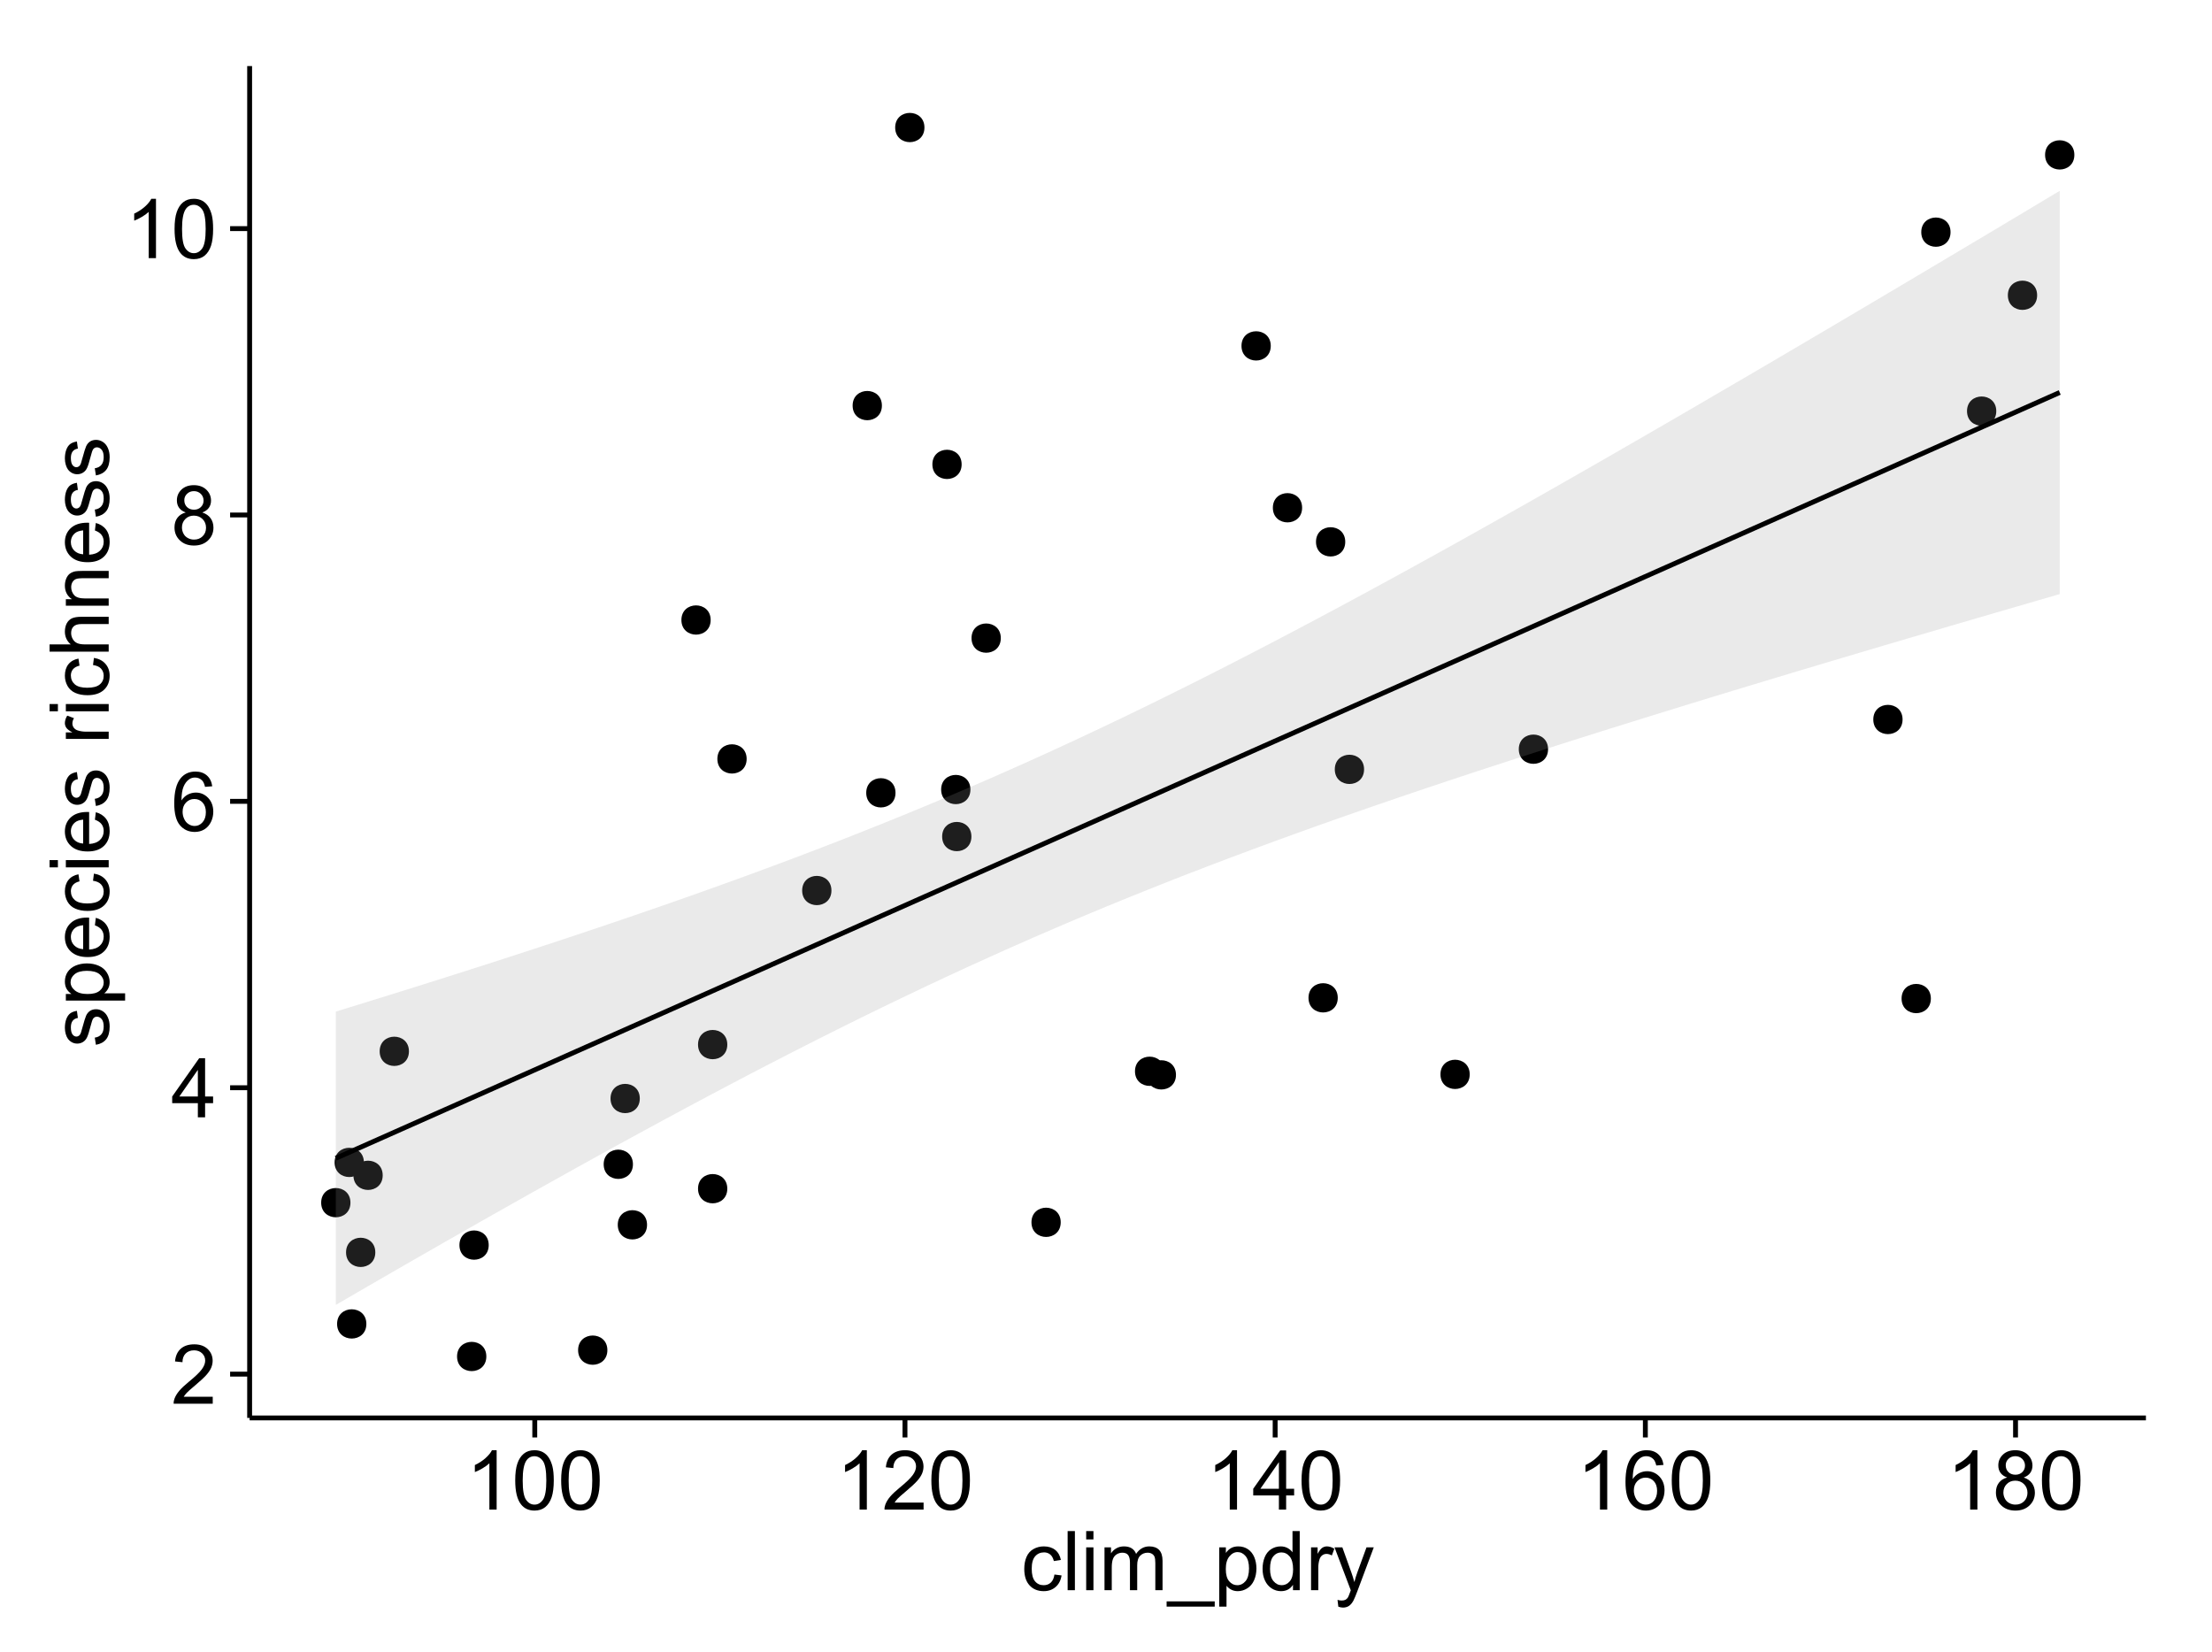 <?xml version="1.0" encoding="UTF-8"?>
<svg xmlns="http://www.w3.org/2000/svg" xmlns:xlink="http://www.w3.org/1999/xlink" width="482pt" height="360pt" viewBox="0 0 482 360" version="1.1">
<defs>
<g>
<symbol overflow="visible" id="glyph0-0">
<path style="stroke:none;" d="M 9.062 -1.52 L 9.062 0 L 0.547 0 C 0.531 -0.379 0.594 -0.742 0.73 -1.098 C 0.945 -1.676 1.293 -2.25 1.77 -2.812 C 2.246 -3.375 2.934 -4.023 3.84 -4.766 C 5.238 -5.906 6.188 -6.816 6.68 -7.492 C 7.172 -8.16 7.418 -8.793 7.418 -9.395 C 7.418 -10.02 7.191 -10.551 6.746 -10.98 C 6.293 -11.41 5.711 -11.625 4.992 -11.629 C 4.23 -11.625 3.621 -11.395 3.164 -10.941 C 2.703 -10.48 2.469 -9.848 2.469 -9.043 L 0.844 -9.211 C 0.953 -10.422 1.371 -11.344 2.102 -11.984 C 2.824 -12.617 3.801 -12.938 5.027 -12.938 C 6.262 -12.938 7.238 -12.594 7.961 -11.91 C 8.68 -11.223 9.039 -10.371 9.043 -9.359 C 9.039 -8.84 8.934 -8.336 8.727 -7.84 C 8.512 -7.34 8.164 -6.812 7.676 -6.266 C 7.188 -5.711 6.375 -4.957 5.238 -4 C 4.285 -3.199 3.676 -2.66 3.41 -2.379 C 3.141 -2.094 2.918 -1.805 2.742 -1.52 Z M 9.062 -1.52 "/>
</symbol>
<symbol overflow="visible" id="glyph0-1">
<path style="stroke:none;" d="M 5.82 0 L 5.82 -3.086 L 0.227 -3.086 L 0.227 -4.535 L 6.109 -12.883 L 7.398 -12.883 L 7.398 -4.535 L 9.141 -4.535 L 9.141 -3.086 L 7.398 -3.086 L 7.398 0 Z M 5.82 -4.535 L 5.82 -10.344 L 1.785 -4.535 Z M 5.82 -4.535 "/>
</symbol>
<symbol overflow="visible" id="glyph0-2">
<path style="stroke:none;" d="M 8.957 -9.73 L 7.383 -9.605 C 7.242 -10.223 7.043 -10.676 6.785 -10.961 C 6.355 -11.41 5.828 -11.637 5.203 -11.637 C 4.695 -11.637 4.25 -11.496 3.875 -11.215 C 3.375 -10.852 2.984 -10.32 2.695 -9.625 C 2.406 -8.926 2.258 -7.934 2.25 -6.645 C 2.629 -7.223 3.094 -7.652 3.645 -7.938 C 4.195 -8.215 4.773 -8.355 5.379 -8.359 C 6.434 -8.355 7.328 -7.969 8.07 -7.195 C 8.809 -6.418 9.18 -5.414 9.184 -4.184 C 9.18 -3.371 9.008 -2.617 8.66 -1.926 C 8.312 -1.23 7.832 -0.699 7.227 -0.332 C 6.613 0.035 5.922 0.215 5.148 0.219 C 3.828 0.215 2.754 -0.266 1.922 -1.234 C 1.09 -2.199 0.672 -3.797 0.676 -6.031 C 0.672 -8.516 1.133 -10.328 2.055 -11.461 C 2.855 -12.445 3.938 -12.938 5.301 -12.938 C 6.312 -12.938 7.141 -12.652 7.789 -12.086 C 8.434 -11.516 8.824 -10.73 8.957 -9.73 Z M 2.496 -4.176 C 2.496 -3.629 2.609 -3.105 2.844 -2.609 C 3.07 -2.109 3.395 -1.73 3.812 -1.473 C 4.227 -1.207 4.664 -1.078 5.125 -1.082 C 5.789 -1.078 6.363 -1.348 6.844 -1.891 C 7.324 -2.426 7.562 -3.156 7.566 -4.086 C 7.562 -4.973 7.328 -5.676 6.855 -6.191 C 6.379 -6.703 5.781 -6.961 5.062 -6.961 C 4.348 -6.961 3.738 -6.703 3.242 -6.191 C 2.742 -5.676 2.496 -5.004 2.496 -4.176 Z M 2.496 -4.176 "/>
</symbol>
<symbol overflow="visible" id="glyph0-3">
<path style="stroke:none;" d="M 3.18 -6.988 C 2.52 -7.227 2.035 -7.57 1.723 -8.016 C 1.406 -8.461 1.246 -8.992 1.25 -9.617 C 1.246 -10.551 1.582 -11.34 2.258 -11.98 C 2.93 -12.617 3.828 -12.938 4.949 -12.938 C 6.07 -12.938 6.977 -12.609 7.664 -11.957 C 8.348 -11.301 8.688 -10.504 8.691 -9.57 C 8.688 -8.969 8.531 -8.449 8.219 -8.012 C 7.902 -7.566 7.426 -7.227 6.793 -6.988 C 7.582 -6.727 8.184 -6.309 8.598 -5.738 C 9.008 -5.16 9.215 -4.477 9.219 -3.684 C 9.215 -2.578 8.828 -1.652 8.051 -0.906 C 7.27 -0.156 6.242 0.215 4.977 0.219 C 3.699 0.215 2.676 -0.156 1.898 -0.91 C 1.117 -1.66 0.727 -2.602 0.73 -3.727 C 0.727 -4.562 0.938 -5.262 1.367 -5.832 C 1.789 -6.395 2.395 -6.781 3.18 -6.988 Z M 2.867 -9.668 C 2.863 -9.059 3.059 -8.559 3.453 -8.172 C 3.844 -7.785 4.355 -7.594 4.984 -7.594 C 5.59 -7.594 6.09 -7.785 6.48 -8.168 C 6.871 -8.551 7.066 -9.02 7.066 -9.578 C 7.066 -10.156 6.863 -10.645 6.465 -11.043 C 6.059 -11.438 5.559 -11.637 4.965 -11.637 C 4.359 -11.637 3.859 -11.441 3.465 -11.055 C 3.062 -10.668 2.863 -10.207 2.867 -9.668 Z M 2.355 -3.719 C 2.355 -3.262 2.461 -2.824 2.676 -2.406 C 2.887 -1.98 3.203 -1.652 3.629 -1.426 C 4.047 -1.191 4.504 -1.078 4.992 -1.082 C 5.746 -1.078 6.367 -1.32 6.863 -1.809 C 7.352 -2.293 7.598 -2.91 7.602 -3.664 C 7.598 -4.422 7.344 -5.055 6.84 -5.555 C 6.332 -6.051 5.699 -6.297 4.938 -6.301 C 4.191 -6.297 3.574 -6.051 3.09 -5.562 C 2.598 -5.066 2.355 -4.453 2.355 -3.719 Z M 2.355 -3.719 "/>
</symbol>
<symbol overflow="visible" id="glyph0-4">
<path style="stroke:none;" d="M 6.707 0 L 5.125 0 L 5.125 -10.082 C 4.742 -9.715 4.242 -9.352 3.625 -8.988 C 3.004 -8.625 2.449 -8.352 1.961 -8.172 L 1.961 -9.703 C 2.844 -10.117 3.617 -10.621 4.281 -11.215 C 4.941 -11.805 5.41 -12.379 5.688 -12.938 L 6.707 -12.938 Z M 6.707 0 "/>
</symbol>
<symbol overflow="visible" id="glyph0-5">
<path style="stroke:none;" d="M 0.746 -6.355 C 0.742 -7.875 0.898 -9.102 1.215 -10.031 C 1.527 -10.961 1.996 -11.676 2.613 -12.18 C 3.23 -12.684 4.008 -12.938 4.949 -12.938 C 5.637 -12.938 6.242 -12.797 6.766 -12.52 C 7.285 -12.238 7.715 -11.836 8.059 -11.316 C 8.395 -10.789 8.664 -10.152 8.859 -9.398 C 9.051 -8.645 9.145 -7.629 9.148 -6.355 C 9.145 -4.84 8.992 -3.617 8.684 -2.691 C 8.371 -1.762 7.906 -1.047 7.289 -0.539 C 6.672 -0.035 5.891 0.215 4.949 0.219 C 3.703 0.215 2.727 -0.227 2.023 -1.117 C 1.168 -2.188 0.742 -3.934 0.746 -6.355 Z M 2.375 -6.355 C 2.371 -4.234 2.621 -2.824 3.117 -2.129 C 3.609 -1.426 4.219 -1.078 4.949 -1.082 C 5.672 -1.078 6.281 -1.43 6.781 -2.137 C 7.273 -2.836 7.523 -4.242 7.523 -6.355 C 7.523 -8.473 7.273 -9.883 6.781 -10.582 C 6.281 -11.277 5.664 -11.625 4.93 -11.629 C 4.199 -11.625 3.621 -11.316 3.191 -10.703 C 2.645 -9.918 2.371 -8.469 2.375 -6.355 Z M 2.375 -6.355 "/>
</symbol>
<symbol overflow="visible" id="glyph0-6">
<path style="stroke:none;" d="M 7.277 -3.418 L 8.832 -3.219 C 8.66 -2.141 8.227 -1.301 7.527 -0.699 C 6.824 -0.09 5.965 0.211 4.949 0.211 C 3.668 0.211 2.641 -0.203 1.867 -1.039 C 1.09 -1.871 0.703 -3.07 0.703 -4.633 C 0.703 -5.637 0.867 -6.52 1.203 -7.277 C 1.531 -8.031 2.039 -8.598 2.727 -8.977 C 3.406 -9.355 4.152 -9.543 4.957 -9.547 C 5.969 -9.543 6.797 -9.289 7.441 -8.777 C 8.086 -8.262 8.5 -7.531 8.684 -6.594 L 7.145 -6.355 C 6.996 -6.98 6.738 -7.453 6.367 -7.77 C 5.992 -8.082 5.543 -8.238 5.02 -8.242 C 4.219 -8.238 3.57 -7.953 3.074 -7.387 C 2.574 -6.812 2.324 -5.91 2.328 -4.676 C 2.324 -3.422 2.566 -2.508 3.047 -1.941 C 3.527 -1.371 4.152 -1.09 4.93 -1.09 C 5.547 -1.09 6.066 -1.277 6.484 -1.66 C 6.898 -2.039 7.164 -2.625 7.277 -3.418 Z M 7.277 -3.418 "/>
</symbol>
<symbol overflow="visible" id="glyph0-7">
<path style="stroke:none;" d="M 1.152 0 L 1.152 -12.883 L 2.734 -12.883 L 2.734 0 Z M 1.152 0 "/>
</symbol>
<symbol overflow="visible" id="glyph0-8">
<path style="stroke:none;" d="M 1.195 -11.066 L 1.195 -12.883 L 2.777 -12.883 L 2.777 -11.066 Z M 1.195 0 L 1.195 -9.336 L 2.777 -9.336 L 2.777 0 Z M 1.195 0 "/>
</symbol>
<symbol overflow="visible" id="glyph0-9">
<path style="stroke:none;" d="M 1.188 0 L 1.188 -9.336 L 2.602 -9.336 L 2.602 -8.023 C 2.891 -8.477 3.277 -8.848 3.77 -9.129 C 4.254 -9.406 4.809 -9.543 5.43 -9.547 C 6.121 -9.543 6.688 -9.398 7.133 -9.113 C 7.57 -8.824 7.883 -8.426 8.07 -7.91 C 8.805 -9 9.766 -9.543 10.953 -9.547 C 11.875 -9.543 12.586 -9.289 13.086 -8.777 C 13.582 -8.262 13.832 -7.469 13.836 -6.406 L 13.836 0 L 12.262 0 L 12.262 -5.879 C 12.258 -6.508 12.207 -6.965 12.105 -7.246 C 12.004 -7.523 11.816 -7.746 11.547 -7.918 C 11.277 -8.082 10.961 -8.168 10.602 -8.172 C 9.941 -8.168 9.398 -7.949 8.965 -7.516 C 8.527 -7.078 8.309 -6.379 8.312 -5.422 L 8.312 0 L 6.734 0 L 6.734 -6.062 C 6.73 -6.762 6.602 -7.289 6.348 -7.645 C 6.086 -7.992 5.664 -8.168 5.078 -8.172 C 4.633 -8.168 4.223 -8.051 3.844 -7.82 C 3.465 -7.582 3.191 -7.238 3.023 -6.793 C 2.852 -6.34 2.766 -5.691 2.77 -4.844 L 2.77 0 Z M 1.188 0 "/>
</symbol>
<symbol overflow="visible" id="glyph0-10">
<path style="stroke:none;" d="M -0.273 3.578 L -0.273 2.434 L 10.211 2.434 L 10.211 3.578 Z M -0.273 3.578 "/>
</symbol>
<symbol overflow="visible" id="glyph0-11">
<path style="stroke:none;" d="M 1.188 3.578 L 1.188 -9.336 L 2.629 -9.336 L 2.629 -8.121 C 2.965 -8.594 3.348 -8.949 3.777 -9.188 C 4.203 -9.426 4.723 -9.543 5.336 -9.547 C 6.129 -9.543 6.832 -9.34 7.445 -8.93 C 8.051 -8.516 8.512 -7.934 8.824 -7.191 C 9.133 -6.441 9.285 -5.625 9.289 -4.738 C 9.285 -3.781 9.113 -2.922 8.773 -2.156 C 8.43 -1.391 7.934 -0.805 7.281 -0.398 C 6.625 0.008 5.938 0.211 5.219 0.211 C 4.691 0.211 4.219 0.102 3.801 -0.121 C 3.379 -0.344 3.035 -0.625 2.77 -0.969 L 2.77 3.578 Z M 2.617 -4.613 C 2.613 -3.41 2.855 -2.523 3.348 -1.949 C 3.832 -1.375 4.422 -1.09 5.117 -1.09 C 5.816 -1.09 6.418 -1.387 6.922 -1.98 C 7.418 -2.574 7.668 -3.496 7.672 -4.746 C 7.668 -5.934 7.426 -6.824 6.938 -7.418 C 6.445 -8.008 5.859 -8.301 5.188 -8.305 C 4.508 -8.301 3.91 -7.988 3.395 -7.359 C 2.871 -6.727 2.613 -5.809 2.617 -4.613 Z M 2.617 -4.613 "/>
</symbol>
<symbol overflow="visible" id="glyph0-12">
<path style="stroke:none;" d="M 7.242 0 L 7.242 -1.18 C 6.648 -0.25 5.777 0.211 4.633 0.211 C 3.887 0.211 3.203 0.008 2.578 -0.402 C 1.953 -0.812 1.469 -1.387 1.129 -2.121 C 0.785 -2.855 0.613 -3.699 0.617 -4.656 C 0.613 -5.586 0.77 -6.43 1.082 -7.191 C 1.391 -7.949 1.855 -8.531 2.477 -8.938 C 3.098 -9.34 3.793 -9.543 4.562 -9.547 C 5.121 -9.543 5.621 -9.426 6.062 -9.188 C 6.5 -8.949 6.859 -8.641 7.137 -8.262 L 7.137 -12.883 L 8.711 -12.883 L 8.711 0 Z M 2.242 -4.656 C 2.238 -3.461 2.488 -2.566 2.996 -1.977 C 3.496 -1.383 4.094 -1.09 4.781 -1.09 C 5.473 -1.09 6.059 -1.371 6.543 -1.938 C 7.023 -2.5 7.266 -3.363 7.27 -4.527 C 7.266 -5.801 7.02 -6.738 6.531 -7.336 C 6.035 -7.934 5.43 -8.23 4.711 -8.234 C 4.008 -8.23 3.418 -7.945 2.949 -7.371 C 2.473 -6.797 2.238 -5.891 2.242 -4.656 Z M 2.242 -4.656 "/>
</symbol>
<symbol overflow="visible" id="glyph0-13">
<path style="stroke:none;" d="M 1.168 0 L 1.168 -9.336 L 2.594 -9.336 L 2.594 -7.918 C 2.953 -8.578 3.289 -9.016 3.598 -9.23 C 3.906 -9.438 4.242 -9.543 4.613 -9.547 C 5.145 -9.543 5.688 -9.375 6.242 -9.035 L 5.695 -7.566 C 5.309 -7.793 4.922 -7.91 4.535 -7.91 C 4.188 -7.91 3.875 -7.805 3.602 -7.598 C 3.324 -7.387 3.129 -7.098 3.016 -6.734 C 2.836 -6.168 2.746 -5.555 2.75 -4.887 L 2.75 0 Z M 1.168 0 "/>
</symbol>
<symbol overflow="visible" id="glyph0-14">
<path style="stroke:none;" d="M 1.117 3.594 L 0.941 2.109 C 1.285 2.203 1.586 2.25 1.844 2.25 C 2.195 2.25 2.477 2.191 2.691 2.074 C 2.898 1.957 3.07 1.793 3.207 1.582 C 3.305 1.422 3.469 1.027 3.691 0.406 C 3.719 0.312 3.766 0.184 3.832 0.016 L 0.289 -9.336 L 1.996 -9.336 L 3.938 -3.93 C 4.188 -3.238 4.41 -2.516 4.613 -1.766 C 4.793 -2.488 5.012 -3.199 5.266 -3.895 L 7.258 -9.336 L 8.844 -9.336 L 5.289 0.156 C 4.906 1.18 4.609 1.887 4.402 2.277 C 4.117 2.797 3.797 3.18 3.434 3.422 C 3.07 3.664 2.637 3.785 2.137 3.789 C 1.828 3.785 1.488 3.719 1.117 3.594 Z M 1.117 3.594 "/>
</symbol>
<symbol overflow="visible" id="glyph1-0">
<path style="stroke:none;" d="M -2.785 -0.555 L -3.031 -2.117 C -2.402 -2.203 -1.922 -2.449 -1.59 -2.852 C -1.254 -3.25 -1.09 -3.812 -1.09 -4.535 C -1.09 -5.262 -1.234 -5.801 -1.531 -6.152 C -1.824 -6.504 -2.172 -6.68 -2.574 -6.68 C -2.926 -6.68 -3.207 -6.523 -3.418 -6.215 C -3.555 -5.996 -3.734 -5.457 -3.953 -4.598 C -4.246 -3.434 -4.5 -2.629 -4.715 -2.184 C -4.926 -1.734 -5.223 -1.395 -5.602 -1.164 C -5.98 -0.93 -6.398 -0.812 -6.855 -0.816 C -7.27 -0.812 -7.652 -0.91 -8.012 -1.102 C -8.363 -1.293 -8.66 -1.551 -8.895 -1.883 C -9.074 -2.125 -9.227 -2.461 -9.355 -2.887 C -9.48 -3.309 -9.543 -3.766 -9.547 -4.254 C -9.543 -4.984 -9.438 -5.625 -9.23 -6.184 C -9.016 -6.734 -8.73 -7.145 -8.371 -7.41 C -8.008 -7.672 -7.527 -7.852 -6.926 -7.953 L -6.715 -6.406 C -7.195 -6.332 -7.57 -6.129 -7.84 -5.797 C -8.105 -5.457 -8.238 -4.98 -8.242 -4.367 C -8.238 -3.637 -8.117 -3.121 -7.883 -2.812 C -7.641 -2.5 -7.359 -2.344 -7.039 -2.348 C -6.832 -2.344 -6.648 -2.406 -6.484 -2.539 C -6.312 -2.664 -6.172 -2.867 -6.062 -3.148 C -6.004 -3.301 -5.871 -3.766 -5.66 -4.543 C -5.359 -5.66 -5.113 -6.441 -4.926 -6.887 C -4.734 -7.324 -4.457 -7.672 -4.094 -7.926 C -3.73 -8.176 -3.281 -8.301 -2.742 -8.305 C -2.211 -8.301 -1.711 -8.148 -1.25 -7.844 C -0.781 -7.535 -0.422 -7.09 -0.172 -6.512 C 0.086 -5.926 0.211 -5.27 0.211 -4.543 C 0.211 -3.328 -0.039 -2.406 -0.543 -1.77 C -1.047 -1.133 -1.793 -0.727 -2.785 -0.555 Z M -2.785 -0.555 "/>
</symbol>
<symbol overflow="visible" id="glyph1-1">
<path style="stroke:none;" d="M 3.578 -1.188 L -9.336 -1.188 L -9.336 -2.629 L -8.121 -2.629 C -8.594 -2.965 -8.949 -3.348 -9.188 -3.777 C -9.426 -4.203 -9.543 -4.723 -9.547 -5.336 C -9.543 -6.129 -9.34 -6.832 -8.93 -7.445 C -8.516 -8.051 -7.934 -8.512 -7.191 -8.824 C -6.441 -9.133 -5.625 -9.285 -4.738 -9.289 C -3.781 -9.285 -2.922 -9.113 -2.156 -8.773 C -1.391 -8.43 -0.805 -7.934 -0.398 -7.281 C 0.008 -6.625 0.211 -5.938 0.211 -5.219 C 0.211 -4.691 0.102 -4.219 -0.121 -3.801 C -0.344 -3.379 -0.625 -3.035 -0.965 -2.77 L 3.578 -2.77 Z M -4.613 -2.621 C -3.41 -2.613 -2.523 -2.855 -1.949 -3.348 C -1.375 -3.832 -1.09 -4.422 -1.09 -5.117 C -1.09 -5.816 -1.387 -6.418 -1.98 -6.922 C -2.574 -7.418 -3.496 -7.668 -4.746 -7.672 C -5.934 -7.668 -6.824 -7.426 -7.418 -6.938 C -8.008 -6.449 -8.301 -5.863 -8.305 -5.188 C -8.301 -4.508 -7.988 -3.914 -7.359 -3.398 C -6.727 -2.879 -5.809 -2.617 -4.613 -2.621 Z M -4.613 -2.621 "/>
</symbol>
<symbol overflow="visible" id="glyph1-2">
<path style="stroke:none;" d="M -3.004 -7.578 L -2.805 -9.211 C -1.848 -8.953 -1.105 -8.473 -0.578 -7.777 C -0.051 -7.078 0.211 -6.188 0.211 -5.105 C 0.211 -3.738 -0.207 -2.656 -1.051 -1.859 C -1.887 -1.055 -3.066 -0.656 -4.586 -0.66 C -6.156 -0.656 -7.375 -1.059 -8.246 -1.871 C -9.109 -2.676 -9.543 -3.727 -9.547 -5.02 C -9.543 -6.266 -9.117 -7.285 -8.27 -8.078 C -7.418 -8.867 -6.223 -9.262 -4.684 -9.266 C -4.586 -9.262 -4.445 -9.258 -4.262 -9.254 L -4.262 -2.293 C -3.234 -2.348 -2.449 -2.641 -1.906 -3.164 C -1.359 -3.684 -1.09 -4.332 -1.09 -5.117 C -1.09 -5.691 -1.242 -6.188 -1.547 -6.598 C -1.852 -7.008 -2.336 -7.332 -3.004 -7.578 Z M -5.562 -2.383 L -5.562 -7.594 C -6.344 -7.523 -6.934 -7.324 -7.328 -6.996 C -7.934 -6.492 -8.238 -5.836 -8.242 -5.035 C -8.238 -4.305 -7.996 -3.695 -7.512 -3.203 C -7.027 -2.707 -6.375 -2.434 -5.562 -2.383 Z M -5.562 -2.383 "/>
</symbol>
<symbol overflow="visible" id="glyph1-3">
<path style="stroke:none;" d="M -3.418 -7.277 L -3.215 -8.832 C -2.141 -8.66 -1.301 -8.227 -0.699 -7.527 C -0.09 -6.824 0.211 -5.965 0.211 -4.949 C 0.211 -3.668 -0.203 -2.641 -1.039 -1.867 C -1.871 -1.09 -3.07 -0.703 -4.633 -0.703 C -5.637 -0.703 -6.52 -0.867 -7.277 -1.203 C -8.031 -1.535 -8.598 -2.047 -8.977 -2.73 C -9.355 -3.41 -9.543 -4.152 -9.547 -4.957 C -9.543 -5.969 -9.289 -6.797 -8.777 -7.441 C -8.262 -8.086 -7.531 -8.5 -6.59 -8.684 L -6.355 -7.145 C -6.98 -6.996 -7.453 -6.738 -7.77 -6.367 C -8.082 -5.992 -8.238 -5.543 -8.242 -5.02 C -8.238 -4.219 -7.953 -3.57 -7.387 -3.074 C -6.812 -2.574 -5.91 -2.324 -4.676 -2.328 C -3.422 -2.324 -2.508 -2.566 -1.941 -3.047 C -1.371 -3.527 -1.09 -4.152 -1.09 -4.93 C -1.09 -5.547 -1.277 -6.066 -1.66 -6.484 C -2.035 -6.898 -2.621 -7.164 -3.418 -7.277 Z M -3.418 -7.277 "/>
</symbol>
<symbol overflow="visible" id="glyph1-4">
<path style="stroke:none;" d="M -11.066 -1.195 L -12.883 -1.195 L -12.883 -2.777 L -11.066 -2.777 Z M 0 -1.195 L -9.336 -1.195 L -9.336 -2.777 L 0 -2.777 Z M 0 -1.195 "/>
</symbol>
<symbol overflow="visible" id="glyph1-5">
<path style="stroke:none;" d=""/>
</symbol>
<symbol overflow="visible" id="glyph1-6">
<path style="stroke:none;" d="M 0 -1.168 L -9.336 -1.168 L -9.336 -2.594 L -7.918 -2.594 C -8.578 -2.953 -9.016 -3.289 -9.23 -3.598 C -9.438 -3.906 -9.543 -4.242 -9.547 -4.613 C -9.543 -5.145 -9.375 -5.688 -9.035 -6.242 L -7.566 -5.695 C -7.793 -5.309 -7.91 -4.922 -7.91 -4.535 C -7.91 -4.188 -7.805 -3.875 -7.598 -3.602 C -7.387 -3.324 -7.098 -3.129 -6.734 -3.016 C -6.168 -2.836 -5.555 -2.746 -4.887 -2.75 L 0 -2.75 Z M 0 -1.168 "/>
</symbol>
<symbol overflow="visible" id="glyph1-7">
<path style="stroke:none;" d="M 0 -1.188 L -12.883 -1.188 L -12.883 -2.77 L -8.262 -2.77 C -9.117 -3.504 -9.543 -4.434 -9.547 -5.562 C -9.543 -6.25 -9.406 -6.852 -9.137 -7.363 C -8.859 -7.871 -8.484 -8.234 -8.004 -8.457 C -7.523 -8.676 -6.824 -8.789 -5.914 -8.789 L 0 -8.789 L 0 -7.207 L -5.914 -7.207 C -6.703 -7.207 -7.281 -7.035 -7.641 -6.691 C -8 -6.348 -8.18 -5.863 -8.184 -5.238 C -8.18 -4.77 -8.059 -4.328 -7.816 -3.914 C -7.574 -3.5 -7.242 -3.203 -6.828 -3.031 C -6.406 -2.852 -5.832 -2.766 -5.105 -2.77 L 0 -2.77 Z M 0 -1.188 "/>
</symbol>
<symbol overflow="visible" id="glyph1-8">
<path style="stroke:none;" d="M 0 -1.188 L -9.336 -1.188 L -9.336 -2.609 L -8.008 -2.609 C -9.031 -3.293 -9.543 -4.285 -9.547 -5.582 C -9.543 -6.141 -9.441 -6.656 -9.242 -7.133 C -9.035 -7.602 -8.77 -7.957 -8.445 -8.191 C -8.113 -8.426 -7.727 -8.59 -7.277 -8.684 C -6.98 -8.742 -6.465 -8.77 -5.738 -8.773 L 0 -8.773 L 0 -7.188 L -5.68 -7.188 C -6.32 -7.184 -6.801 -7.121 -7.121 -7.004 C -7.438 -6.879 -7.695 -6.66 -7.887 -6.348 C -8.074 -6.031 -8.168 -5.664 -8.172 -5.246 C -8.168 -4.57 -7.953 -3.992 -7.531 -3.504 C -7.102 -3.012 -6.293 -2.766 -5.098 -2.77 L 0 -2.77 Z M 0 -1.188 "/>
</symbol>
</g>
<clipPath id="clip1">
  <path d="M 54.395 14.398 L 468.602 14.398 L 468.602 309.953 L 54.395 309.953 Z M 54.395 14.398 "/>
</clipPath>
</defs>
<g id="surface3101">
<rect x="0" y="0" width="482" height="360" style="fill:rgb(100%,100%,100%);fill-opacity:1;stroke:none;"/>
<rect x="0" y="0" width="482" height="360" style="fill:rgb(100%,100%,100%);fill-opacity:1;stroke:none;"/>
<path style="fill:none;stroke-width:1.063;stroke-linecap:round;stroke-linejoin:round;stroke:rgb(100%,100%,100%);stroke-opacity:1;stroke-miterlimit:10;" d="M 0 360 L 482 360 L 482 0 L 0 0 Z M 0 360 "/>
<g clip-path="url(#clip1)" clip-rule="nonzero">
<path style=" stroke:none;fill-rule:nonzero;fill:rgb(100%,100%,100%);fill-opacity:1;" d="M 54.395 308.957 L 467.602 308.957 L 467.602 14.402 L 54.395 14.402 Z M 54.395 308.957 "/>
<path style=" stroke:none;fill-rule:nonzero;fill:rgb(0%,0%,0%);fill-opacity:1;" d="M 194.07 172.75 C 194.07 175.582 189.816 175.582 189.816 172.75 C 189.816 169.914 194.07 169.914 194.07 172.75 "/>
<path style=" stroke:none;fill-rule:nonzero;fill:rgb(0%,0%,0%);fill-opacity:1;" d="M 290.438 217.418 C 290.438 220.254 286.188 220.254 286.188 217.418 C 286.188 214.586 290.438 214.586 290.438 217.418 "/>
<path style=" stroke:none;fill-rule:nonzero;fill:rgb(0%,0%,0%);fill-opacity:1;" d="M 230.07 266.332 C 230.07 269.168 225.82 269.168 225.82 266.332 C 225.82 263.5 230.07 263.5 230.07 266.332 "/>
<path style=" stroke:none;fill-rule:nonzero;fill:rgb(0%,0%,0%);fill-opacity:1;" d="M 296.172 167.637 C 296.172 170.473 291.918 170.473 291.918 167.637 C 291.918 164.805 296.172 164.805 296.172 167.637 "/>
<path style=" stroke:none;fill-rule:nonzero;fill:rgb(0%,0%,0%);fill-opacity:1;" d="M 208.48 101.184 C 208.48 104.02 204.23 104.02 204.23 101.184 C 204.23 98.352 208.48 98.352 208.48 101.184 "/>
<path style=" stroke:none;fill-rule:nonzero;fill:rgb(0%,0%,0%);fill-opacity:1;" d="M 180.105 194.039 C 180.105 196.871 175.855 196.871 175.855 194.039 C 175.855 191.203 180.105 191.203 180.105 194.039 "/>
<path style=" stroke:none;fill-rule:nonzero;fill:rgb(0%,0%,0%);fill-opacity:1;" d="M 191.105 88.375 C 191.105 91.211 186.852 91.211 186.852 88.375 C 186.852 85.539 191.105 85.539 191.105 88.375 "/>
<path style=" stroke:none;fill-rule:nonzero;fill:rgb(0%,0%,0%);fill-opacity:1;" d="M 282.672 110.637 C 282.672 113.469 278.422 113.469 278.422 110.637 C 278.422 107.801 282.672 107.801 282.672 110.637 "/>
<path style=" stroke:none;fill-rule:nonzero;fill:rgb(0%,0%,0%);fill-opacity:1;" d="M 319.191 234.094 C 319.191 236.93 314.941 236.93 314.941 234.094 C 314.941 231.262 319.191 231.262 319.191 234.094 "/>
<path style=" stroke:none;fill-rule:nonzero;fill:rgb(0%,0%,0%);fill-opacity:1;" d="M 252.629 233.426 C 252.629 236.258 248.379 236.258 248.379 233.426 C 248.379 230.59 252.629 230.59 252.629 233.426 "/>
<path style=" stroke:none;fill-rule:nonzero;fill:rgb(0%,0%,0%);fill-opacity:1;" d="M 292.07 118.066 C 292.07 120.898 287.82 120.898 287.82 118.066 C 287.82 115.23 292.07 115.23 292.07 118.066 "/>
<path style=" stroke:none;fill-rule:nonzero;fill:rgb(0%,0%,0%);fill-opacity:1;" d="M 336.266 163.246 C 336.266 166.078 332.012 166.078 332.012 163.246 C 332.012 160.41 336.266 160.41 336.266 163.246 "/>
<path style=" stroke:none;fill-rule:nonzero;fill:rgb(0%,0%,0%);fill-opacity:1;" d="M 161.633 165.363 C 161.633 168.199 157.379 168.199 157.379 165.363 C 157.379 162.527 161.633 162.527 161.633 165.363 "/>
<path style=" stroke:none;fill-rule:nonzero;fill:rgb(0%,0%,0%);fill-opacity:1;" d="M 442.828 64.336 C 442.828 67.172 438.578 67.172 438.578 64.336 C 438.578 61.504 442.828 61.504 442.828 64.336 "/>
<path style=" stroke:none;fill-rule:nonzero;fill:rgb(0%,0%,0%);fill-opacity:1;" d="M 423.965 50.582 C 423.965 53.418 419.711 53.418 419.711 50.582 C 419.711 47.746 423.965 47.746 423.965 50.582 "/>
<path style=" stroke:none;fill-rule:nonzero;fill:rgb(0%,0%,0%);fill-opacity:1;" d="M 88.043 229.074 C 88.043 231.906 83.793 231.906 83.793 229.074 C 83.793 226.238 88.043 226.238 88.043 229.074 "/>
<path style=" stroke:none;fill-rule:nonzero;fill:rgb(0%,0%,0%);fill-opacity:1;" d="M 82.328 256.094 C 82.328 258.926 78.074 258.926 78.074 256.094 C 78.074 253.258 82.328 253.258 82.328 256.094 "/>
<path style=" stroke:none;fill-rule:nonzero;fill:rgb(0%,0%,0%);fill-opacity:1;" d="M 200.375 27.789 C 200.375 30.625 196.125 30.625 196.125 27.789 C 196.125 24.953 200.375 24.953 200.375 27.789 "/>
<path style=" stroke:none;fill-rule:nonzero;fill:rgb(0%,0%,0%);fill-opacity:1;" d="M 153.793 135.094 C 153.793 137.93 149.543 137.93 149.543 135.094 C 149.543 132.258 153.793 132.258 153.793 135.094 "/>
<path style=" stroke:none;fill-rule:nonzero;fill:rgb(0%,0%,0%);fill-opacity:1;" d="M 255.184 234.207 C 255.184 237.043 250.934 237.043 250.934 234.207 C 250.934 231.371 255.184 231.371 255.184 234.207 "/>
<path style=" stroke:none;fill-rule:nonzero;fill:rgb(0%,0%,0%);fill-opacity:1;" d="M 217.016 139.039 C 217.016 141.875 212.762 141.875 212.762 139.039 C 212.762 136.207 217.016 136.207 217.016 139.039 "/>
<path style=" stroke:none;fill-rule:nonzero;fill:rgb(0%,0%,0%);fill-opacity:1;" d="M 275.84 75.367 C 275.84 78.203 271.59 78.203 271.59 75.367 C 271.59 72.535 275.84 72.535 275.84 75.367 "/>
<path style=" stroke:none;fill-rule:nonzero;fill:rgb(0%,0%,0%);fill-opacity:1;" d="M 105.43 271.297 C 105.43 274.129 101.176 274.129 101.176 271.297 C 101.176 268.461 105.43 268.461 105.43 271.297 "/>
<path style=" stroke:none;fill-rule:nonzero;fill:rgb(0%,0%,0%);fill-opacity:1;" d="M 104.91 295.566 C 104.91 298.402 100.656 298.402 100.656 295.566 C 100.656 292.73 104.91 292.73 104.91 295.566 "/>
<path style=" stroke:none;fill-rule:nonzero;fill:rgb(0%,0%,0%);fill-opacity:1;" d="M 450.945 33.75 C 450.945 36.586 446.691 36.586 446.691 33.75 C 446.691 30.918 450.945 30.918 450.945 33.75 "/>
<path style=" stroke:none;fill-rule:nonzero;fill:rgb(0%,0%,0%);fill-opacity:1;" d="M 433.93 89.578 C 433.93 92.414 429.68 92.414 429.68 89.578 C 429.68 86.746 433.93 86.746 433.93 89.578 "/>
<path style=" stroke:none;fill-rule:nonzero;fill:rgb(0%,0%,0%);fill-opacity:1;" d="M 138.352 239.355 C 138.352 242.191 134.098 242.191 134.098 239.355 C 134.098 236.52 138.352 236.52 138.352 239.355 "/>
<path style=" stroke:none;fill-rule:nonzero;fill:rgb(0%,0%,0%);fill-opacity:1;" d="M 139.93 266.879 C 139.93 269.711 135.676 269.711 135.676 266.879 C 135.676 264.043 139.93 264.043 139.93 266.879 "/>
<path style=" stroke:none;fill-rule:nonzero;fill:rgb(0%,0%,0%);fill-opacity:1;" d="M 157.418 227.609 C 157.418 230.445 153.164 230.445 153.164 227.609 C 153.164 224.773 157.418 224.773 157.418 227.609 "/>
<path style=" stroke:none;fill-rule:nonzero;fill:rgb(0%,0%,0%);fill-opacity:1;" d="M 157.418 259.004 C 157.418 261.84 153.164 261.84 153.164 259.004 C 153.164 256.168 157.418 256.168 157.418 259.004 "/>
<path style=" stroke:none;fill-rule:nonzero;fill:rgb(0%,0%,0%);fill-opacity:1;" d="M 413.512 156.77 C 413.512 159.605 409.258 159.605 409.258 156.77 C 409.258 153.938 413.512 153.938 413.512 156.77 "/>
<path style=" stroke:none;fill-rule:nonzero;fill:rgb(0%,0%,0%);fill-opacity:1;" d="M 419.676 217.578 C 419.676 220.41 415.422 220.41 415.422 217.578 C 415.422 214.742 419.676 214.742 419.676 217.578 "/>
<path style=" stroke:none;fill-rule:nonzero;fill:rgb(0%,0%,0%);fill-opacity:1;" d="M 136.855 253.688 C 136.855 256.523 132.605 256.523 132.605 253.688 C 132.605 250.855 136.855 250.855 136.855 253.688 "/>
<path style=" stroke:none;fill-rule:nonzero;fill:rgb(0%,0%,0%);fill-opacity:1;" d="M 131.285 294.188 C 131.285 297.02 127.031 297.02 127.031 294.188 C 127.031 291.352 131.285 291.352 131.285 294.188 "/>
<path style=" stroke:none;fill-rule:nonzero;fill:rgb(0%,0%,0%);fill-opacity:1;" d="M 210.395 172.035 C 210.395 174.871 206.141 174.871 206.141 172.035 C 206.141 169.199 210.395 169.199 210.395 172.035 "/>
<path style=" stroke:none;fill-rule:nonzero;fill:rgb(0%,0%,0%);fill-opacity:1;" d="M 210.609 182.281 C 210.609 185.117 206.359 185.117 206.359 182.281 C 206.359 179.445 210.609 179.445 210.609 182.281 "/>
<path style=" stroke:none;fill-rule:nonzero;fill:rgb(0%,0%,0%);fill-opacity:1;" d="M 78.23 253.281 C 78.23 256.113 73.98 256.113 73.98 253.281 C 73.98 250.445 78.23 250.445 78.23 253.281 "/>
<path style=" stroke:none;fill-rule:nonzero;fill:rgb(0%,0%,0%);fill-opacity:1;" d="M 80.719 272.879 C 80.719 275.715 76.469 275.715 76.469 272.879 C 76.469 270.043 80.719 270.043 80.719 272.879 "/>
<path style=" stroke:none;fill-rule:nonzero;fill:rgb(0%,0%,0%);fill-opacity:1;" d="M 75.301 262.051 C 75.301 264.883 71.051 264.883 71.051 262.051 C 71.051 259.215 75.301 259.215 75.301 262.051 "/>
<path style=" stroke:none;fill-rule:nonzero;fill:rgb(0%,0%,0%);fill-opacity:1;" d="M 78.77 288.473 C 78.77 291.305 74.52 291.305 74.52 288.473 C 74.52 285.637 78.77 285.637 78.77 288.473 "/>
<path style=" stroke:none;fill-rule:nonzero;fill:rgb(0%,0%,0%);fill-opacity:1;" d="M 195.133 172.75 C 195.133 177 188.754 177 188.754 172.75 C 188.754 168.496 195.133 168.496 195.133 172.75 "/>
<path style=" stroke:none;fill-rule:nonzero;fill:rgb(0%,0%,0%);fill-opacity:1;" d="M 291.5 217.418 C 291.5 221.672 285.125 221.672 285.125 217.418 C 285.125 213.168 291.5 213.168 291.5 217.418 "/>
<path style=" stroke:none;fill-rule:nonzero;fill:rgb(0%,0%,0%);fill-opacity:1;" d="M 231.133 266.332 C 231.133 270.586 224.758 270.586 224.758 266.332 C 224.758 262.082 231.133 262.082 231.133 266.332 "/>
<path style=" stroke:none;fill-rule:nonzero;fill:rgb(0%,0%,0%);fill-opacity:1;" d="M 297.234 167.637 C 297.234 171.891 290.855 171.891 290.855 167.637 C 290.855 163.387 297.234 163.387 297.234 167.637 "/>
<path style=" stroke:none;fill-rule:nonzero;fill:rgb(0%,0%,0%);fill-opacity:1;" d="M 209.543 101.184 C 209.543 105.438 203.168 105.438 203.168 101.184 C 203.168 96.934 209.543 96.934 209.543 101.184 "/>
<path style=" stroke:none;fill-rule:nonzero;fill:rgb(0%,0%,0%);fill-opacity:1;" d="M 181.172 194.039 C 181.172 198.289 174.793 198.289 174.793 194.039 C 174.793 189.785 181.172 189.785 181.172 194.039 "/>
<path style=" stroke:none;fill-rule:nonzero;fill:rgb(0%,0%,0%);fill-opacity:1;" d="M 192.168 88.375 C 192.168 92.629 185.789 92.629 185.789 88.375 C 185.789 84.125 192.168 84.125 192.168 88.375 "/>
<path style=" stroke:none;fill-rule:nonzero;fill:rgb(0%,0%,0%);fill-opacity:1;" d="M 283.734 110.637 C 283.734 114.887 277.359 114.887 277.359 110.637 C 277.359 106.383 283.734 106.383 283.734 110.637 "/>
<path style=" stroke:none;fill-rule:nonzero;fill:rgb(0%,0%,0%);fill-opacity:1;" d="M 320.254 234.094 C 320.254 238.348 313.879 238.348 313.879 234.094 C 313.879 229.844 320.254 229.844 320.254 234.094 "/>
<path style=" stroke:none;fill-rule:nonzero;fill:rgb(0%,0%,0%);fill-opacity:1;" d="M 253.695 233.426 C 253.695 237.676 247.316 237.676 247.316 233.426 C 247.316 229.172 253.695 229.172 253.695 233.426 "/>
<path style=" stroke:none;fill-rule:nonzero;fill:rgb(0%,0%,0%);fill-opacity:1;" d="M 293.133 118.066 C 293.133 122.316 286.758 122.316 286.758 118.066 C 286.758 113.812 293.133 113.812 293.133 118.066 "/>
<path style=" stroke:none;fill-rule:nonzero;fill:rgb(0%,0%,0%);fill-opacity:1;" d="M 337.328 163.246 C 337.328 167.496 330.949 167.496 330.949 163.246 C 330.949 158.992 337.328 158.992 337.328 163.246 "/>
<path style=" stroke:none;fill-rule:nonzero;fill:rgb(0%,0%,0%);fill-opacity:1;" d="M 162.695 165.363 C 162.695 169.617 156.316 169.617 156.316 165.363 C 156.316 161.113 162.695 161.113 162.695 165.363 "/>
<path style=" stroke:none;fill-rule:nonzero;fill:rgb(0%,0%,0%);fill-opacity:1;" d="M 443.895 64.336 C 443.895 68.59 437.516 68.59 437.516 64.336 C 437.516 60.086 443.895 60.086 443.895 64.336 "/>
<path style=" stroke:none;fill-rule:nonzero;fill:rgb(0%,0%,0%);fill-opacity:1;" d="M 425.027 50.582 C 425.027 54.836 418.648 54.836 418.648 50.582 C 418.648 46.332 425.027 46.332 425.027 50.582 "/>
<path style=" stroke:none;fill-rule:nonzero;fill:rgb(0%,0%,0%);fill-opacity:1;" d="M 89.109 229.074 C 89.109 233.324 82.73 233.324 82.73 229.074 C 82.73 224.82 89.109 224.82 89.109 229.074 "/>
<path style=" stroke:none;fill-rule:nonzero;fill:rgb(0%,0%,0%);fill-opacity:1;" d="M 83.391 256.094 C 83.391 260.344 77.012 260.344 77.012 256.094 C 77.012 251.84 83.391 251.84 83.391 256.094 "/>
<path style=" stroke:none;fill-rule:nonzero;fill:rgb(0%,0%,0%);fill-opacity:1;" d="M 201.438 27.789 C 201.438 32.039 195.062 32.039 195.062 27.789 C 195.062 23.535 201.438 23.535 201.438 27.789 "/>
<path style=" stroke:none;fill-rule:nonzero;fill:rgb(0%,0%,0%);fill-opacity:1;" d="M 154.855 135.094 C 154.855 139.348 148.48 139.348 148.48 135.094 C 148.48 130.844 154.855 130.844 154.855 135.094 "/>
<path style=" stroke:none;fill-rule:nonzero;fill:rgb(0%,0%,0%);fill-opacity:1;" d="M 256.246 234.207 C 256.246 238.457 249.867 238.457 249.867 234.207 C 249.867 229.953 256.246 229.953 256.246 234.207 "/>
<path style=" stroke:none;fill-rule:nonzero;fill:rgb(0%,0%,0%);fill-opacity:1;" d="M 218.078 139.039 C 218.078 143.293 211.699 143.293 211.699 139.039 C 211.699 134.789 218.078 134.789 218.078 139.039 "/>
<path style=" stroke:none;fill-rule:nonzero;fill:rgb(0%,0%,0%);fill-opacity:1;" d="M 276.902 75.367 C 276.902 79.621 270.523 79.621 270.523 75.367 C 270.523 71.117 276.902 71.117 276.902 75.367 "/>
<path style=" stroke:none;fill-rule:nonzero;fill:rgb(0%,0%,0%);fill-opacity:1;" d="M 106.492 271.297 C 106.492 275.547 100.113 275.547 100.113 271.297 C 100.113 267.043 106.492 267.043 106.492 271.297 "/>
<path style=" stroke:none;fill-rule:nonzero;fill:rgb(0%,0%,0%);fill-opacity:1;" d="M 105.973 295.566 C 105.973 299.82 99.594 299.82 99.594 295.566 C 99.594 291.316 105.973 291.316 105.973 295.566 "/>
<path style=" stroke:none;fill-rule:nonzero;fill:rgb(0%,0%,0%);fill-opacity:1;" d="M 452.008 33.75 C 452.008 38.004 445.629 38.004 445.629 33.75 C 445.629 29.5 452.008 29.5 452.008 33.75 "/>
<path style=" stroke:none;fill-rule:nonzero;fill:rgb(0%,0%,0%);fill-opacity:1;" d="M 434.992 89.578 C 434.992 93.832 428.617 93.832 428.617 89.578 C 428.617 85.328 434.992 85.328 434.992 89.578 "/>
<path style=" stroke:none;fill-rule:nonzero;fill:rgb(0%,0%,0%);fill-opacity:1;" d="M 139.414 239.355 C 139.414 243.609 133.035 243.609 133.035 239.355 C 133.035 235.105 139.414 235.105 139.414 239.355 "/>
<path style=" stroke:none;fill-rule:nonzero;fill:rgb(0%,0%,0%);fill-opacity:1;" d="M 140.992 266.879 C 140.992 271.129 134.613 271.129 134.613 266.879 C 134.613 262.625 140.992 262.625 140.992 266.879 "/>
<path style=" stroke:none;fill-rule:nonzero;fill:rgb(0%,0%,0%);fill-opacity:1;" d="M 158.48 227.609 C 158.48 231.859 152.102 231.859 152.102 227.609 C 152.102 223.355 158.48 223.355 158.48 227.609 "/>
<path style=" stroke:none;fill-rule:nonzero;fill:rgb(0%,0%,0%);fill-opacity:1;" d="M 158.48 259.004 C 158.48 263.258 152.102 263.258 152.102 259.004 C 152.102 254.754 158.48 254.754 158.48 259.004 "/>
<path style=" stroke:none;fill-rule:nonzero;fill:rgb(0%,0%,0%);fill-opacity:1;" d="M 414.574 156.77 C 414.574 161.023 408.195 161.023 408.195 156.77 C 408.195 152.52 414.574 152.52 414.574 156.77 "/>
<path style=" stroke:none;fill-rule:nonzero;fill:rgb(0%,0%,0%);fill-opacity:1;" d="M 420.738 217.578 C 420.738 221.828 414.359 221.828 414.359 217.578 C 414.359 213.324 420.738 213.324 420.738 217.578 "/>
<path style=" stroke:none;fill-rule:nonzero;fill:rgb(0%,0%,0%);fill-opacity:1;" d="M 137.918 253.688 C 137.918 257.941 131.543 257.941 131.543 253.688 C 131.543 249.438 137.918 249.438 137.918 253.688 "/>
<path style=" stroke:none;fill-rule:nonzero;fill:rgb(0%,0%,0%);fill-opacity:1;" d="M 132.348 294.188 C 132.348 298.438 125.969 298.438 125.969 294.188 C 125.969 289.934 132.348 289.934 132.348 294.188 "/>
<path style=" stroke:none;fill-rule:nonzero;fill:rgb(0%,0%,0%);fill-opacity:1;" d="M 211.457 172.035 C 211.457 176.285 205.078 176.285 205.078 172.035 C 205.078 167.781 211.457 167.781 211.457 172.035 "/>
<path style=" stroke:none;fill-rule:nonzero;fill:rgb(0%,0%,0%);fill-opacity:1;" d="M 211.672 182.281 C 211.672 186.531 205.297 186.531 205.297 182.281 C 205.297 178.027 211.672 178.027 211.672 182.281 "/>
<path style=" stroke:none;fill-rule:nonzero;fill:rgb(0%,0%,0%);fill-opacity:1;" d="M 79.293 253.281 C 79.293 257.531 72.914 257.531 72.914 253.281 C 72.914 249.027 79.293 249.027 79.293 253.281 "/>
<path style=" stroke:none;fill-rule:nonzero;fill:rgb(0%,0%,0%);fill-opacity:1;" d="M 81.781 272.879 C 81.781 277.133 75.406 277.133 75.406 272.879 C 75.406 268.629 81.781 268.629 81.781 272.879 "/>
<path style=" stroke:none;fill-rule:nonzero;fill:rgb(0%,0%,0%);fill-opacity:1;" d="M 76.363 262.051 C 76.363 266.301 69.984 266.301 69.984 262.051 C 69.984 257.797 76.363 257.797 76.363 262.051 "/>
<path style=" stroke:none;fill-rule:nonzero;fill:rgb(0%,0%,0%);fill-opacity:1;" d="M 79.832 288.473 C 79.832 292.723 73.453 292.723 73.453 288.473 C 73.453 284.219 79.832 284.219 79.832 288.473 "/>
<path style=" stroke:none;fill-rule:nonzero;fill:rgb(60%,60%,60%);fill-opacity:0.2;" d="M 73.176 220.418 L 77.93 218.953 L 82.684 217.48 L 87.441 216 L 92.195 214.508 L 96.949 213.008 L 101.703 211.496 L 106.461 209.973 L 111.215 208.438 L 115.969 206.891 L 120.727 205.328 L 125.48 203.754 L 130.234 202.16 L 134.988 200.555 L 139.746 198.926 L 144.5 197.285 L 149.254 195.621 L 154.008 193.934 L 158.766 192.227 L 163.52 190.496 L 168.273 188.742 L 173.031 186.961 L 177.785 185.152 L 182.539 183.316 L 187.293 181.449 L 192.051 179.555 L 196.805 177.625 L 201.559 175.664 L 206.312 173.672 L 211.07 171.645 L 215.824 169.582 L 220.578 167.484 L 225.336 165.355 L 230.09 163.188 L 234.844 160.988 L 239.598 158.754 L 244.355 156.488 L 249.109 154.188 L 253.863 151.855 L 258.617 149.496 L 263.375 147.105 L 268.129 144.684 L 272.883 142.238 L 277.641 139.766 L 282.395 137.27 L 287.148 134.75 L 291.902 132.211 L 296.66 129.648 L 301.414 127.066 L 306.168 124.465 L 310.922 121.848 L 315.68 119.211 L 320.434 116.562 L 325.188 113.898 L 329.945 111.219 L 334.699 108.531 L 339.453 105.828 L 344.207 103.113 L 348.965 100.391 L 353.719 97.656 L 358.473 94.91 L 363.227 92.16 L 367.984 89.398 L 372.738 86.629 L 377.492 83.855 L 382.25 81.074 L 387.004 78.285 L 391.758 75.488 L 396.512 72.688 L 401.27 69.883 L 410.777 64.258 L 415.531 61.434 L 420.289 58.609 L 425.043 55.781 L 429.797 52.949 L 434.555 50.113 L 439.309 47.273 L 444.062 44.43 L 448.816 41.582 L 448.816 129.449 L 444.062 130.828 L 434.555 133.594 L 429.797 134.98 L 425.043 136.371 L 420.289 137.77 L 415.531 139.168 L 410.777 140.57 L 401.27 143.391 L 396.512 144.812 L 391.758 146.234 L 387.004 147.664 L 382.25 149.098 L 377.492 150.539 L 372.738 151.988 L 367.984 153.445 L 363.227 154.91 L 358.473 156.383 L 353.719 157.863 L 348.965 159.352 L 344.207 160.852 L 339.453 162.363 L 334.699 163.883 L 329.945 165.418 L 325.188 166.965 L 320.434 168.523 L 315.68 170.098 L 310.922 171.688 L 306.168 173.293 L 301.414 174.918 L 296.66 176.559 L 291.902 178.223 L 287.148 179.902 L 282.395 181.609 L 277.641 183.336 L 272.883 185.09 L 268.129 186.867 L 263.375 188.672 L 258.617 190.504 L 253.863 192.367 L 249.109 194.262 L 244.355 196.184 L 239.598 198.141 L 234.844 200.133 L 230.09 202.156 L 225.336 204.215 L 220.578 206.309 L 215.824 208.438 L 211.07 210.598 L 206.312 212.793 L 201.559 215.023 L 196.805 217.289 L 192.051 219.582 L 187.293 221.91 L 182.539 224.27 L 177.785 226.656 L 173.031 229.074 L 168.273 231.516 L 163.52 233.984 L 158.766 236.48 L 154.008 238.996 L 149.254 241.535 L 144.5 244.098 L 139.746 246.676 L 134.988 249.273 L 130.234 251.891 L 125.48 254.523 L 120.727 257.172 L 115.969 259.836 L 111.215 262.512 L 106.461 265.199 L 101.703 267.902 L 96.949 270.613 L 92.195 273.336 L 87.441 276.07 L 82.684 278.812 L 77.93 281.566 L 73.176 284.324 Z M 73.176 220.418 "/>
<path style="fill:none;stroke-width:1.063;stroke-linecap:butt;stroke-linejoin:round;stroke:rgb(0%,0%,0%);stroke-opacity:1;stroke-miterlimit:1;" d="M 73.176 252.371 L 77.93 250.258 L 82.684 248.148 L 87.441 246.035 L 96.949 241.809 L 101.703 239.699 L 106.461 237.586 L 111.215 235.473 L 115.969 233.363 L 120.727 231.25 L 125.48 229.137 L 130.234 227.027 L 134.988 224.914 L 139.746 222.801 L 144.5 220.691 L 154.008 216.465 L 158.766 214.352 L 163.52 212.242 L 168.273 210.129 L 173.031 208.016 L 177.785 205.906 L 187.293 201.68 L 192.051 199.57 L 201.559 195.344 L 206.312 193.234 L 211.07 191.121 L 220.578 186.895 L 225.336 184.785 L 234.844 180.559 L 239.598 178.449 L 244.355 176.336 L 249.109 174.223 L 253.863 172.113 L 258.617 170 L 263.375 167.887 L 268.129 165.777 L 272.883 163.664 L 277.641 161.551 L 282.395 159.441 L 291.902 155.215 L 296.66 153.102 L 301.414 150.992 L 310.922 146.766 L 315.68 144.656 L 325.188 140.43 L 329.945 138.32 L 339.453 134.094 L 344.207 131.984 L 348.965 129.871 L 358.473 125.645 L 363.227 123.535 L 367.984 121.422 L 372.738 119.309 L 377.492 117.199 L 382.25 115.086 L 387.004 112.973 L 391.758 110.863 L 396.512 108.75 L 401.27 106.637 L 406.023 104.527 L 415.531 100.301 L 420.289 98.188 L 425.043 96.078 L 429.797 93.965 L 434.555 91.852 L 439.309 89.742 L 448.816 85.516 "/>
</g>
<path style="fill:none;stroke-width:1.063;stroke-linecap:butt;stroke-linejoin:round;stroke:rgb(0%,0%,0%);stroke-opacity:1;stroke-miterlimit:10;" d="M 54.395 308.957 L 54.395 14.398 "/>
<g style="fill:rgb(0%,0%,0%);fill-opacity:1;">
  <use xlink:href="#glyph0-0" x="37.293" y="305.855"/>
</g>
<g style="fill:rgb(0%,0%,0%);fill-opacity:1;">
  <use xlink:href="#glyph0-1" x="37.293" y="243.457"/>
</g>
<g style="fill:rgb(0%,0%,0%);fill-opacity:1;">
  <use xlink:href="#glyph0-2" x="37.293" y="181.055"/>
</g>
<g style="fill:rgb(0%,0%,0%);fill-opacity:1;">
  <use xlink:href="#glyph0-3" x="37.293" y="118.652"/>
</g>
<g style="fill:rgb(0%,0%,0%);fill-opacity:1;">
  <use xlink:href="#glyph0-4" x="27.281" y="56.25"/>
  <use xlink:href="#glyph0-5" x="37.292" y="56.25"/>
</g>
<path style="fill:none;stroke-width:1.063;stroke-linecap:butt;stroke-linejoin:round;stroke:rgb(0%,0%,0%);stroke-opacity:1;stroke-miterlimit:10;" d="M 50.141 299.414 L 54.395 299.414 "/>
<path style="fill:none;stroke-width:1.063;stroke-linecap:butt;stroke-linejoin:round;stroke:rgb(0%,0%,0%);stroke-opacity:1;stroke-miterlimit:10;" d="M 50.141 237.012 L 54.395 237.012 "/>
<path style="fill:none;stroke-width:1.063;stroke-linecap:butt;stroke-linejoin:round;stroke:rgb(0%,0%,0%);stroke-opacity:1;stroke-miterlimit:10;" d="M 50.141 174.609 L 54.395 174.609 "/>
<path style="fill:none;stroke-width:1.063;stroke-linecap:butt;stroke-linejoin:round;stroke:rgb(0%,0%,0%);stroke-opacity:1;stroke-miterlimit:10;" d="M 50.141 112.211 L 54.395 112.211 "/>
<path style="fill:none;stroke-width:1.063;stroke-linecap:butt;stroke-linejoin:round;stroke:rgb(0%,0%,0%);stroke-opacity:1;stroke-miterlimit:10;" d="M 50.141 49.809 L 54.395 49.809 "/>
<path style="fill:none;stroke-width:1.063;stroke-linecap:butt;stroke-linejoin:round;stroke:rgb(0%,0%,0%);stroke-opacity:1;stroke-miterlimit:10;" d="M 54.395 308.957 L 467.602 308.957 "/>
<path style="fill:none;stroke-width:1.063;stroke-linecap:butt;stroke-linejoin:round;stroke:rgb(0%,0%,0%);stroke-opacity:1;stroke-miterlimit:10;" d="M 116.527 313.207 L 116.527 308.957 "/>
<path style="fill:none;stroke-width:1.063;stroke-linecap:butt;stroke-linejoin:round;stroke:rgb(0%,0%,0%);stroke-opacity:1;stroke-miterlimit:10;" d="M 197.195 313.207 L 197.195 308.957 "/>
<path style="fill:none;stroke-width:1.063;stroke-linecap:butt;stroke-linejoin:round;stroke:rgb(0%,0%,0%);stroke-opacity:1;stroke-miterlimit:10;" d="M 277.859 313.207 L 277.859 308.957 "/>
<path style="fill:none;stroke-width:1.063;stroke-linecap:butt;stroke-linejoin:round;stroke:rgb(0%,0%,0%);stroke-opacity:1;stroke-miterlimit:10;" d="M 358.527 313.207 L 358.527 308.957 "/>
<path style="fill:none;stroke-width:1.063;stroke-linecap:butt;stroke-linejoin:round;stroke:rgb(0%,0%,0%);stroke-opacity:1;stroke-miterlimit:10;" d="M 439.191 313.207 L 439.191 308.957 "/>
<g style="fill:rgb(0%,0%,0%);fill-opacity:1;">
  <use xlink:href="#glyph0-4" x="101.512" y="328.926"/>
  <use xlink:href="#glyph0-5" x="111.522" y="328.926"/>
  <use xlink:href="#glyph0-5" x="121.533" y="328.926"/>
</g>
<g style="fill:rgb(0%,0%,0%);fill-opacity:1;">
  <use xlink:href="#glyph0-4" x="182.18" y="328.926"/>
  <use xlink:href="#glyph0-0" x="192.19" y="328.926"/>
  <use xlink:href="#glyph0-5" x="202.201" y="328.926"/>
</g>
<g style="fill:rgb(0%,0%,0%);fill-opacity:1;">
  <use xlink:href="#glyph0-4" x="262.844" y="328.926"/>
  <use xlink:href="#glyph0-1" x="272.854" y="328.926"/>
  <use xlink:href="#glyph0-5" x="282.865" y="328.926"/>
</g>
<g style="fill:rgb(0%,0%,0%);fill-opacity:1;">
  <use xlink:href="#glyph0-4" x="343.512" y="328.926"/>
  <use xlink:href="#glyph0-2" x="353.522" y="328.926"/>
  <use xlink:href="#glyph0-5" x="363.533" y="328.926"/>
</g>
<g style="fill:rgb(0%,0%,0%);fill-opacity:1;">
  <use xlink:href="#glyph0-4" x="424.176" y="328.926"/>
  <use xlink:href="#glyph0-3" x="434.187" y="328.926"/>
  <use xlink:href="#glyph0-5" x="444.197" y="328.926"/>
</g>
<g style="fill:rgb(0%,0%,0%);fill-opacity:1;">
  <use xlink:href="#glyph0-6" x="222.488" y="346.492"/>
  <use xlink:href="#glyph0-7" x="231.488" y="346.492"/>
  <use xlink:href="#glyph0-8" x="235.487" y="346.492"/>
  <use xlink:href="#glyph0-9" x="239.486" y="346.492"/>
  <use xlink:href="#glyph0-10" x="254.48" y="346.492"/>
  <use xlink:href="#glyph0-11" x="264.491" y="346.492"/>
  <use xlink:href="#glyph0-12" x="274.502" y="346.492"/>
  <use xlink:href="#glyph0-13" x="284.513" y="346.492"/>
  <use xlink:href="#glyph0-14" x="290.507" y="346.492"/>
</g>
<g style="fill:rgb(0%,0%,0%);fill-opacity:1;">
  <use xlink:href="#glyph1-0" x="23.684" y="228.207"/>
  <use xlink:href="#glyph1-1" x="23.684" y="219.207"/>
  <use xlink:href="#glyph1-2" x="23.684" y="209.196"/>
  <use xlink:href="#glyph1-3" x="23.684" y="199.186"/>
  <use xlink:href="#glyph1-4" x="23.684" y="190.186"/>
  <use xlink:href="#glyph1-2" x="23.684" y="186.187"/>
  <use xlink:href="#glyph1-0" x="23.684" y="176.176"/>
  <use xlink:href="#glyph1-5" x="23.684" y="167.176"/>
  <use xlink:href="#glyph1-6" x="23.684" y="162.175"/>
  <use xlink:href="#glyph1-4" x="23.684" y="156.181"/>
  <use xlink:href="#glyph1-3" x="23.684" y="152.182"/>
  <use xlink:href="#glyph1-7" x="23.684" y="143.182"/>
  <use xlink:href="#glyph1-8" x="23.684" y="133.171"/>
  <use xlink:href="#glyph1-2" x="23.684" y="123.16"/>
  <use xlink:href="#glyph1-0" x="23.684" y="113.149"/>
  <use xlink:href="#glyph1-0" x="23.684" y="104.149"/>
</g>
</g>
</svg>
